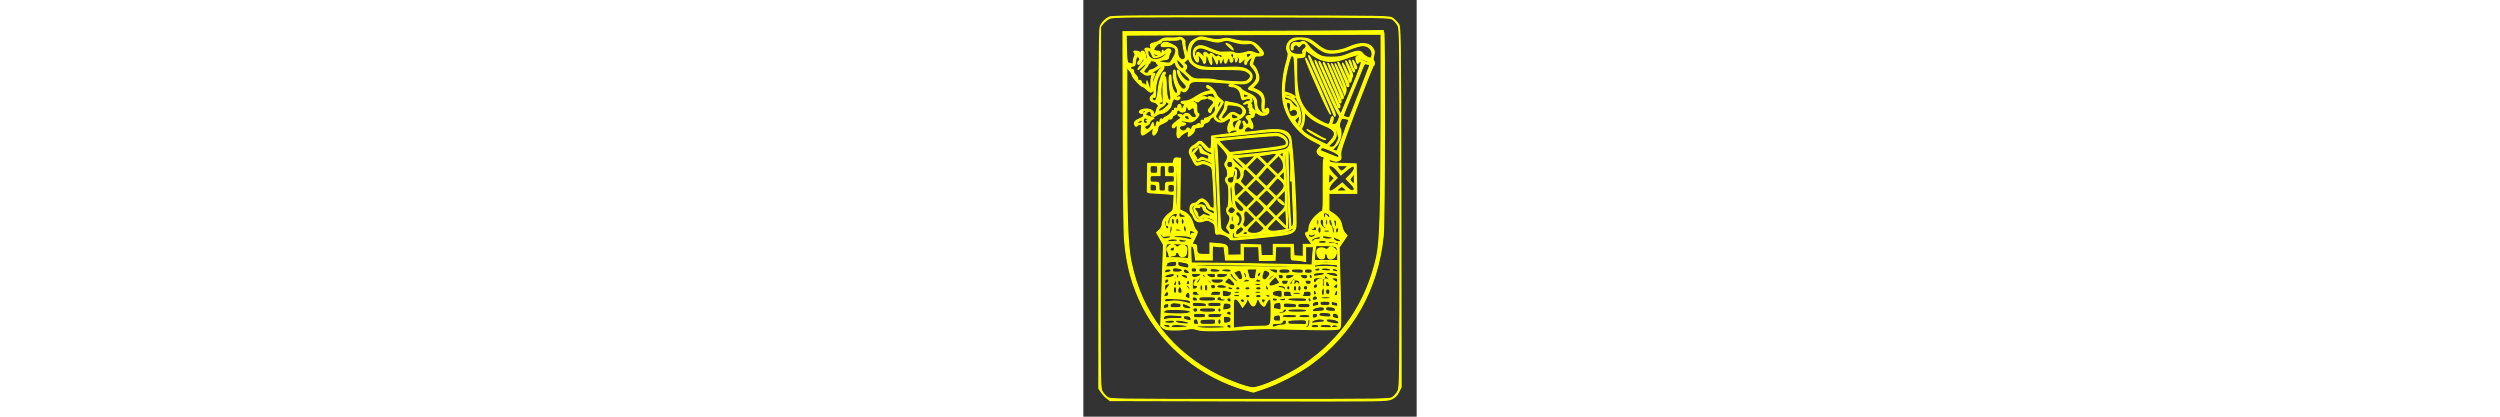<?xml version="1.0" standalone="no"?>
<!DOCTYPE svg PUBLIC "-//W3C//DTD SVG 20010904//EN"
 "http://www.w3.org/TR/2001/REC-SVG-20010904/DTD/svg10.dtd">
<svg version="1.0" xmlns="http://www.w3.org/2000/svg"
 width="300pt" height="50pt" viewBox="0 0 300 375"
 preserveAspectRatio="xMidYMid meet" fill = "red">
<rect x="0" y="0" width="300" height="375" fill="#333333" stroke="none"/>
<g transform="translate(0,375) scale(0.1,-0.1)"
fill="yellow" stroke="yellow" stroke-width="10">
<path d="M235 3596 c-37 -16 -70 -52 -84 -89 -8 -20 -11 -523 -11 -1641 l0
-1613 23 -33 c12 -18 35 -43 50 -54 l28 -21 1246 -3 c1243 -2 1246 -2 1289 18
31 16 48 33 63 64 l21 43 -2 1621 c-3 1619 -3 1621 -24 1648 -11 15 -33 37
-48 48 -27 21 -32 21 -1274 23 -1024 2 -1252 0 -1277 -11z m2552 -22 c15 -11
36 -36 45 -55 17 -32 18 -131 18 -1644 0 -1513 -1 -1612 -18 -1644 -9 -19 -30
-44 -45 -55 -28 -21 -30 -21 -1287 -21 -1257 0 -1259 0 -1287 21 -15 11 -36
36 -46 55 -16 32 -17 127 -15 1656 l3 1622 21 28 c11 15 36 36 55 46 32 16
109 17 1281 15 1243 -3 1247 -3 1275 -24z"/>
<path d="M2565 3473 c-71 -2 -597 -4 -1169 -6 l-1039 -2 2 -880 c1 -484 6
-932 12 -994 19 -231 70 -416 166 -604 181 -354 526 -633 923 -746 l70 -20
101 34 c123 42 304 135 413 214 380 276 606 675 655 1159 13 119 16 1847 4
1847 -5 0 -66 -1 -138 -2z m115 -764 c-1 -851 -10 -1131 -39 -1267 -90 -412
-316 -746 -661 -977 -146 -98 -384 -205 -456 -205 -41 0 -197 56 -304 109
-422 208 -697 564 -790 1021 -32 156 -40 372 -39 1100 l0 655 24 -28 c14 -15
25 -35 25 -43 0 -19 79 -104 96 -104 6 0 22 -11 35 -25 26 -27 45 -32 52 -12
3 8 7 6 12 -6 5 -13 1 -23 -14 -34 -31 -21 -24 -57 12 -61 27 -3 55 -36 38
-46 -4 -3 -11 -19 -14 -36 -7 -30 -27 -42 -27 -15 0 30 -70 46 -111 24 -21
-11 -17 -29 7 -29 8 0 13 4 10 9 -3 5 1 11 9 15 17 6 21 -9 4 -19 -6 -4 -8
-14 -5 -21 4 -10 -8 -21 -39 -34 -32 -14 -45 -25 -45 -39 0 -23 16 -36 25 -21
3 5 15 10 25 10 16 0 18 -5 13 -35 -3 -19 -3 -41 1 -50 5 -14 8 -14 33 1 16
10 39 27 52 38 l24 21 -6 -32 c-4 -18 -2 -35 3 -38 12 -8 40 35 40 63 0 17 10
27 45 42 25 11 45 24 45 30 0 5 3 9 8 9 20 -3 32 2 32 15 0 8 9 18 20 21 11 3
20 15 20 26 0 10 7 19 15 19 8 0 15 -4 15 -10 0 -5 11 -9 25 -8 19 2 25 8 25
25 0 27 15 31 24 6 5 -12 9 -14 18 -5 19 19 38 14 38 -11 0 -13 5 -28 11 -34
6 -6 8 -16 5 -22 -11 -18 -40 -13 -54 9 -15 25 -48 26 -61 3 -6 -10 -11 -12
-11 -5 0 6 -10 12 -22 12 -22 -1 -22 -1 -4 -15 11 -8 18 -16 15 -18 -55 -39
-79 -61 -79 -73 0 -16 16 -19 25 -4 16 26 25 7 19 -39 -7 -51 10 -80 27 -48 8
13 62 47 77 47 2 0 1 -12 -2 -26 -5 -19 -4 -24 6 -18 29 16 48 38 48 56 0 10
8 18 18 19 9 1 22 2 27 4 6 1 16 3 23 3 6 1 12 9 12 17 0 8 11 17 25 21 13 3
27 14 30 24 5 15 35 37 39 28 19 -49 70 -62 113 -28 33 26 53 12 29 -21 -9
-13 -16 -38 -16 -56 0 -32 12 -43 25 -23 3 6 20 10 36 10 52 0 27 -24 -32 -32
-30 -4 -81 -11 -114 -15 l-60 -8 -1 -60 c-2 -70 -11 -73 -60 -19 -36 39 -47
41 -72 16 -10 -10 -26 -21 -35 -25 -10 -4 -22 -18 -28 -31 -10 -21 -7 -33 16
-78 36 -71 39 -73 75 -58 26 11 36 10 70 -5 38 -17 39 -19 44 -79 3 -33 8
-118 11 -188 6 -125 6 -126 -15 -121 -12 3 -24 13 -27 22 -10 27 -46 61 -65
61 -10 0 -26 -9 -35 -20 -10 -11 -25 -20 -33 -20 -9 0 -21 -5 -28 -12 -15 -15
-16 -64 -2 -73 6 -4 17 -21 24 -40 17 -40 44 -50 90 -34 29 11 38 10 67 -7 30
-18 34 -25 37 -68 3 -45 5 -48 28 -42 27 7 104 -27 104 -45 0 -13 57 -9 353
21 189 19 220 29 238 77 16 43 -26 782 -48 825 -29 60 -94 73 -256 53 -171
-21 -168 -21 -154 10 13 27 36 32 55 13 20 -20 25 17 8 51 -20 38 -20 38 5 44
13 3 19 12 17 24 -4 21 21 24 41 5 18 -17 71 -11 84 9 14 22 1 57 -15 41 -21
-21 -25 -13 -20 38 7 71 -12 108 -64 131 l-42 19 29 29 c20 20 29 40 29 61 0
33 -33 106 -50 112 -8 2 -8 15 1 45 12 38 16 41 47 40 50 -1 57 20 19 64 -48
55 -78 70 -139 68 -29 -1 -78 6 -108 15 -45 13 -64 14 -102 5 -39 -9 -61 -8
-121 6 -72 17 -73 17 -114 -4 -49 -25 -61 -43 -70 -107 l-6 -47 -14 53 c-7 30
-11 60 -9 67 9 23 -32 55 -57 46 -12 -4 -47 -7 -78 -5 -42 2 -61 -2 -80 -16
-13 -11 -39 -23 -56 -26 -40 -9 -47 -19 -33 -47 11 -19 10 -20 -10 -9 -27 14
-57 5 -42 -13 14 -18 26 -90 13 -82 -6 3 -11 15 -11 25 0 29 -11 50 -26 50 -8
0 -14 -5 -14 -12 0 -9 -3 -9 -12 0 -7 7 -23 12 -36 12 -20 0 -22 -3 -13 -14 9
-11 9 -20 2 -35 -6 -11 -11 -32 -11 -46 0 -22 -3 -26 -17 -20 -10 4 -23 8 -30
8 -8 0 -13 37 -15 125 -2 68 -2 124 -1 125 1 1 517 4 1147 6 l1146 3 0 -733z
m-1784 651 c1 -19 8 -57 15 -83 11 -41 11 -50 -2 -58 -19 -12 -25 -11 -43 7
-9 8 -16 28 -16 44 0 45 -10 59 -53 80 -47 23 -68 25 -85 8 -22 -22 -13 -30
31 -27 88 7 111 -24 70 -96 -13 -25 -29 -47 -33 -50 -14 -9 -112 7 -103 16 4
4 26 9 48 11 34 3 41 7 43 28 2 14 8 30 14 37 12 14 2 33 -16 33 -8 0 -19 -7
-26 -15 -11 -13 -15 -13 -21 -3 -7 10 -9 9 -9 -4 0 -10 -4 -18 -10 -18 -5 0
-10 5 -10 10 0 6 -11 10 -24 10 -14 0 -28 5 -31 11 -8 12 32 59 51 59 6 0 15
7 18 15 4 13 20 15 76 13 38 -1 73 1 77 5 17 18 38 1 39 -33z m249 23 c54 -14
69 -15 103 -4 35 12 48 11 109 -7 47 -14 83 -19 116 -15 46 5 49 4 87 -38 47
-50 40 -67 -18 -44 -34 14 -47 15 -76 5 -43 -14 -88 -16 -107 -5 -7 5 -31 8
-54 7 -22 -1 -51 -2 -65 -2 -14 -1 -55 13 -92 29 -76 35 -104 38 -136 15 -25
-17 -29 -64 -9 -103 21 -42 39 -39 32 5 l-6 39 25 -28 c14 -15 26 -35 26 -43
0 -8 5 -14 10 -14 9 0 14 23 13 58 -1 27 17 10 28 -28 7 -22 16 -40 21 -40 6
0 7 17 3 40 -9 53 8 52 31 -2 17 -41 18 -42 22 -15 4 33 19 36 25 5 3 -20 4
-21 10 -5 21 52 21 52 25 20 4 -39 17 -43 26 -8 8 30 26 33 26 5 0 -23 18 -27
26 -5 3 8 -2 22 -11 31 -10 11 -13 20 -7 26 14 14 32 1 25 -17 -3 -8 0 -15 6
-15 6 0 11 -10 11 -22 1 -21 2 -21 11 -5 8 13 7 22 -1 33 -16 19 -3 18 17 -1
8 -9 13 -22 10 -29 -10 -26 5 -25 30 2 l24 27 -6 -32 c-4 -21 -3 -33 4 -33 6
0 11 6 11 13 0 8 11 24 25 37 27 25 32 16 13 -25 -10 -21 -8 -29 9 -48 58 -63
58 -112 2 -161 -37 -31 -40 -36 -23 -42 55 -17 74 -28 94 -49 19 -21 22 -32
18 -80 -5 -56 8 -85 32 -70 5 3 10 1 10 -4 0 -6 -11 -11 -24 -11 -34 0 -66 44
-66 91 0 46 -17 64 -87 95 -29 13 -53 29 -53 34 0 13 -61 40 -90 40 -11 0 -20
-4 -20 -10 0 -5 14 -10 30 -10 35 0 67 -28 76 -67 11 -52 13 -55 32 -48 28 12
55 11 59 -2 3 -8 -3 -13 -14 -13 -11 0 -28 -7 -39 -15 -18 -14 -17 -15 10 -9
25 6 28 5 21 -15 -4 -12 -2 -21 4 -21 6 0 8 -7 5 -15 -4 -10 0 -15 12 -16 18
-1 18 -2 1 -6 -18 -5 -18 -5 0 -19 17 -12 16 -13 -9 -14 -33 0 -43 -13 -23
-30 8 -7 15 -21 15 -31 0 -23 -25 -25 -34 -4 -3 8 -10 15 -15 15 -7 0 -7 -9 1
-25 12 -27 -2 -55 -28 -55 -22 0 -26 18 -9 49 8 17 11 32 6 36 -12 7 -41 -34
-41 -58 0 -16 -3 -17 -15 -7 -8 7 -15 23 -15 36 0 19 8 25 39 34 39 10 81 50
81 76 0 31 -46 66 -98 75 -29 4 -61 10 -70 14 -15 4 -18 -1 -18 -29 0 -21 -11
-50 -29 -75 -27 -40 -28 -42 -9 -56 17 -13 17 -14 2 -15 -19 0 -48 26 -48 44
0 6 16 36 35 66 19 30 35 58 35 61 0 4 -13 17 -30 29 -16 12 -33 32 -36 46 -6
24 -57 74 -75 74 -18 0 -9 -22 11 -27 32 -8 23 -20 -19 -27 -21 -3 -65 -24
-98 -46 -43 -28 -71 -40 -97 -40 -20 0 -36 -4 -36 -10 0 -5 7 -10 15 -10 19 0
19 -19 0 -44 -14 -19 -15 -19 -15 7 0 17 -5 27 -15 27 -8 0 -15 -9 -15 -20 0
-13 -5 -18 -15 -14 -10 4 -15 0 -15 -11 0 -9 -4 -13 -10 -10 -5 3 -10 1 -10
-5 0 -13 -49 -55 -64 -55 -5 0 -12 -9 -17 -20 -4 -11 -8 -14 -8 -7 -2 21 -21
13 -21 -9 0 -17 -3 -19 -14 -10 -12 10 -15 7 -18 -16 -4 -35 -22 -37 -27 -3
-3 24 -4 24 -20 -10 -10 -23 -23 -35 -36 -35 -27 0 -31 31 -5 38 12 3 24 14
27 25 2 11 14 24 26 30 20 9 18 10 -20 21 -45 12 -51 19 -31 39 18 18 38 14
38 -8 0 -28 27 -36 49 -16 10 9 30 16 45 16 30 0 86 48 86 73 0 8 6 26 13 40
10 19 17 23 25 15 13 -13 42 -4 42 13 0 6 -7 9 -15 6 -8 -4 -17 -2 -20 2 -2 5
4 11 15 14 12 3 20 14 20 26 0 19 3 20 22 10 18 -10 24 -8 40 11 10 12 18 30
18 39 0 10 10 23 23 30 24 13 76 12 347 -8 120 -8 138 -8 165 8 40 22 46 68
13 97 -42 38 -81 44 -237 37 -160 -7 -240 7 -276 47 -28 31 -31 117 -5 158 33
54 67 61 165 35z m2 -93 c36 -16 74 -30 84 -30 11 0 19 -7 19 -15 0 -17 -16
-20 -25 -5 -5 8 -11 8 -19 1 -9 -7 -17 -5 -29 9 -19 22 -37 26 -37 8 0 -6 -7
-4 -18 5 -29 26 -43 21 -36 -10 l7 -28 -26 28 c-31 32 -47 35 -47 6 0 -11 -4
-17 -10 -14 -15 9 -12 42 6 59 23 23 56 20 131 -14z m-532 -26 c14 -34 17 -36
48 -30 17 3 44 15 59 26 36 26 46 25 22 -1 -61 -69 -164 -56 -164 20 0 33 18
25 35 -15z m58 -5 c22 0 22 0 -1 -11 -19 -9 -26 -8 -40 7 -16 17 -16 17 1 11
10 -3 28 -6 40 -7z m837 2 c0 -5 -7 -14 -16 -22 -13 -10 -17 -10 -24 1 -5 8
-6 18 -4 22 7 11 44 10 44 -1z m-1003 -38 c4 -9 1 -19 -5 -21 -14 -4 -17 -32
-4 -32 5 0 15 11 22 25 7 14 17 25 22 25 14 0 9 -11 -22 -50 -40 -51 -38 -62
5 -20 43 41 60 32 19 -11 l-29 -31 24 -19 c18 -14 32 -18 54 -13 27 6 28 4 21
-17 -5 -13 -7 -46 -6 -74 3 -54 -7 -53 -24 3 l-12 37 -1 -30 c-1 -26 -3 -27
-12 -12 -6 9 -15 15 -20 11 -6 -3 -13 4 -16 16 -3 13 -11 19 -19 16 -9 -3 -14
2 -14 13 0 10 -9 26 -20 36 -11 10 -19 25 -18 34 2 9 -4 16 -12 16 -8 0 -15 7
-15 15 0 8 9 15 20 15 15 0 21 8 23 30 4 41 10 55 22 55 6 0 14 -8 17 -17z
m504 -73 c43 -24 50 -25 234 -25 160 0 195 -3 221 -17 45 -25 51 -48 19 -76
-26 -22 -32 -22 -148 -16 -67 3 -136 10 -154 16 -18 5 -68 8 -111 7 -81 -2
-87 0 -145 55 -14 13 -16 21 -8 29 16 16 13 44 -5 51 -15 6 -14 9 7 29 l24 22
11 -25 c6 -14 31 -36 55 -50z m-110 -12 c-10 -11 -17 -8 -37 15 -13 15 -24 38
-24 50 0 19 4 18 37 -15 30 -31 35 -40 24 -50z m-241 46 c0 -8 8 -14 17 -14
11 0 6 -8 -17 -25 -19 -14 -42 -25 -52 -25 -10 0 -18 -7 -18 -15 0 -17 -35
-20 -46 -4 -3 6 6 23 20 38 18 19 25 34 20 47 -5 16 -4 16 5 4 9 -13 11 -13
11 1 0 12 8 14 30 11 17 -2 30 -10 30 -18z m174 -18 c3 -13 16 -30 28 -39 13
-8 42 -33 65 -55 34 -32 39 -42 29 -51 -18 -15 -68 26 -86 69 -18 42 -30 37
-17 -7 6 -20 26 -52 44 -71 37 -39 38 -43 21 -60 -29 -29 -87 56 -88 131 0 20
-4 37 -10 37 -17 0 -10 -93 10 -139 24 -51 25 -71 6 -71 -22 0 -46 63 -46 121
0 39 -3 50 -11 42 -11 -11 -9 -74 7 -179 4 -26 2 -44 -5 -48 -18 -12 -33 44
-35 131 0 46 -4 83 -8 83 -16 0 -25 -73 -20 -159 5 -89 4 -91 -17 -91 -14 0
-21 5 -18 13 2 6 10 11 17 9 8 -2 10 7 4 30 -13 57 -6 135 15 184 24 54 24 54
10 54 -19 0 -48 -84 -55 -162 -7 -75 -21 -107 -44 -93 -16 10 -12 35 5 29 12
-5 15 5 15 57 1 74 17 125 55 175 30 40 27 58 -6 28 -25 -22 -48 -64 -65 -119
-12 -38 -13 -38 -13 -10 -1 17 6 42 13 58 14 26 14 27 -12 28 l-27 0 25 10
c13 6 39 21 57 34 21 17 45 25 71 25 23 0 45 6 52 15 18 21 27 19 34 -9z m356
-299 c0 -4 -9 -3 -19 3 -25 13 -51 13 -51 0 0 -5 6 -10 14 -10 8 0 22 -7 31
-16 14 -15 13 -19 -15 -51 -25 -28 -29 -37 -19 -50 11 -12 14 -9 23 18 15 43
36 50 36 11 0 -23 -9 -37 -37 -60 -21 -16 -44 -27 -50 -25 -7 3 -13 -2 -13
-11 0 -10 -6 -13 -16 -9 -11 4 -15 0 -14 -13 4 -32 0 -40 -10 -24 -7 12 -12
12 -22 2 -6 -6 -20 -12 -29 -12 -9 0 -19 -10 -22 -22 -5 -18 -8 -20 -22 -8
-15 12 -18 12 -26 -3 -12 -21 -42 -22 -59 -2 -15 19 -5 32 28 37 28 4 30 22 2
23 -11 0 -20 5 -19 10 0 10 11 10 65 -1 24 -4 37 0 62 21 31 26 42 55 22 55
-5 0 -10 21 -10 46 0 37 -4 47 -20 51 -11 3 -17 9 -14 14 3 5 15 4 26 -2 17
-9 24 -8 33 5 7 9 24 16 39 16 14 0 26 5 26 10 0 14 -53 13 -68 -2 -6 -6 -14
-9 -18 -6 -9 10 35 30 91 43 47 11 51 11 62 -9 7 -12 12 -25 13 -29z m308 18
c-2 -1 -15 -5 -30 -9 -23 -5 -28 -3 -28 13 0 18 3 19 31 9 16 -6 29 -11 27
-13z m46 -71 c2 -21 7 -48 11 -59 7 -18 5 -17 -18 4 -15 13 -24 28 -21 33 3 5
0 15 -6 23 -10 12 -10 15 0 15 8 0 10 9 5 28 -6 25 -5 26 10 11 9 -9 18 -34
19 -55z m-800 -31 c-19 -18 -44 -33 -54 -33 -27 0 -16 21 20 42 17 9 30 24 30
33 0 13 3 13 20 3 19 -12 19 -14 -16 -45z m496 46 c0 -16 -20 -49 -30 -49 -5
0 -4 13 1 30 11 29 29 41 29 19z m172 -40 c25 -13 33 -48 15 -67 -14 -14 -18
-13 -41 1 -37 24 -59 21 -89 -13 -15 -16 -31 -30 -36 -30 -22 0 -21 23 3 51
14 17 26 38 26 48 0 10 3 21 7 25 8 8 91 -3 115 -15z m-23 -100 c-33 -20 -67
-4 -55 27 5 13 10 13 37 -2 25 -12 29 -18 18 -25z m-439 7 c0 -8 6 -17 13 -20
6 -3 -1 -4 -18 -3 -35 2 -50 37 -16 37 12 0 21 -6 21 -14z m-370 -16 c12 -8
12 -10 -5 -11 -11 0 -14 -3 -7 -6 19 -8 14 -23 -8 -23 -13 0 -20 7 -20 18 0
31 14 39 40 22z m-50 -25 c0 -10 -10 -15 -27 -15 -27 1 -27 1 -9 15 25 19 36
19 36 0z m1264 -99 c62 -26 85 -91 49 -135 -15 -18 -38 -24 -133 -36 -216 -28
-375 -42 -384 -34 -11 10 16 14 264 40 229 24 253 32 248 82 -4 40 -55 77
-107 77 -20 0 -142 -11 -271 -25 -265 -28 -280 -29 -280 -15 0 6 19 10 43 11
23 0 134 11 247 23 251 29 282 30 324 12z m4 -47 c28 -18 38 -48 21 -65 -9 -8
-100 -22 -257 -40 l-244 -27 -51 51 c-28 28 -49 53 -47 55 12 9 508 52 531 46
14 -3 35 -13 47 -20z m-593 -457 c15 -344 15 -425 1 -381 -2 8 -9 136 -15 284
-20 471 -21 542 -11 510 5 -16 16 -203 25 -413z m95 290 c0 -12 -7 -34 -16
-47 -15 -23 -15 -27 0 -50 18 -27 21 -80 6 -90 -15 -9 -12 -41 5 -55 11 -10
15 -36 15 -111 0 -54 -4 -101 -10 -104 -15 -9 -12 -51 5 -65 20 -16 19 -51 -2
-88 -17 -29 -17 -31 0 -50 9 -10 17 -26 17 -34 0 -14 -6 -13 -40 5 -30 17 -41
29 -44 52 -3 17 -10 172 -16 345 -6 173 -13 340 -17 370 l-5 55 50 -55 c30
-32 51 -65 52 -78z m-216 84 c14 -19 36 -36 48 -38 13 -2 24 -11 26 -20 3 -16
0 -16 -39 1 -24 11 -46 28 -50 39 -9 25 -26 36 -34 22 -3 -5 -1 -10 4 -10 6 0
11 -11 11 -24 0 -20 6 -25 40 -31 29 -5 40 -12 40 -24 0 -27 -9 -30 -38 -15
-22 11 -29 11 -42 -1 -20 -18 -30 -19 -30 -3 0 6 -7 19 -16 29 -14 16 -14 19
6 39 12 12 20 23 18 25 -5 6 -34 -19 -46 -40 -9 -16 -11 -17 -12 -3 0 28 11
48 29 48 9 0 22 9 29 20 17 28 26 25 56 -14z m782 -236 c-2 -56 -1 -83 4 -65
6 24 8 16 11 -40 1 -38 3 -81 2 -95 0 -14 3 -77 7 -140 8 -108 3 -140 -20
-140 -10 0 -34 665 -25 687 13 29 27 -100 21 -207z m-27 -140 c7 -179 15 -333
17 -342 3 -10 2 -19 -3 -19 -4 -1 -17 -3 -28 -5 -99 -19 -141 -21 -158 -6 -17
15 -15 18 25 59 l42 43 48 -47 c26 -26 51 -44 54 -40 7 7 -9 440 -23 622 -4
53 -2 77 4 70 6 -6 16 -151 22 -335z m-39 303 c0 -21 -3 -24 -12 -15 -22 22
-32 12 -11 -10 11 -13 23 -40 25 -61 3 -30 -1 -42 -24 -64 l-27 -26 -43 41
-43 42 60 60 c33 33 63 60 67 60 4 0 8 -12 8 -27z m-60 9 c0 -4 -19 -27 -42
-49 l-43 -42 -38 39 -39 38 49 7 c26 4 53 8 58 10 20 7 55 5 55 -3z m-689 -54
c17 11 28 10 65 -4 24 -9 44 -21 44 -25 0 -12 -1 -12 -45 7 -30 12 -44 13 -62
5 -30 -14 -37 -9 -57 32 l-16 32 25 -30 c22 -27 27 -29 46 -17z m457 -4 l-46
-47 -40 34 c-22 19 -39 36 -36 38 3 4 53 10 154 20 8 0 -6 -20 -32 -45z m91
-92 l-44 -50 -43 41 -42 41 47 48 47 48 40 -39 39 -39 -44 -50z m-195 74 c25
-25 42 -47 37 -51 -10 -6 -27 6 -76 54 -25 24 -32 41 -17 41 5 0 30 -20 56
-44z m-59 -16 c0 -18 -6 -26 -23 -28 -24 -4 -38 18 -28 44 3 9 15 14 28 12 17
-2 23 -10 23 -28z m59 -42 c28 -40 15 -98 -21 -98 -9 0 -11 12 -6 45 4 36 2
46 -11 51 -9 3 -13 10 -10 15 9 16 32 10 48 -13z m294 -107 c-24 -25 -44 -48
-46 -50 -1 -3 -21 13 -44 36 l-41 41 44 51 44 51 42 -42 43 -42 -42 -45z
m-193 69 l39 -40 -42 -42 -42 -43 -26 26 c-25 26 -25 27 -9 52 9 14 15 34 13
44 -3 19 8 43 21 43 4 0 25 -18 46 -40z m-135 1 c0 -10 -3 -21 -7 -25 -5 -4
-8 -20 -8 -34 0 -32 -34 -42 -55 -17 -16 19 2 45 31 45 15 0 19 7 19 31 0 17
4 28 10 24 6 -3 10 -14 10 -24z m440 -28 l0 -46 -25 23 -25 24 22 23 c12 13
23 23 25 23 2 0 3 -21 3 -47z m-28 -40 c37 -36 35 -60 -9 -105 l-37 -38 -37
36 -38 37 41 48 c23 27 44 49 47 49 2 0 18 -12 33 -27z m-179 -105 c-20 -21
-40 -38 -43 -38 -4 0 -26 17 -48 37 l-42 37 42 43 42 43 43 -42 43 -42 -37
-38z m-180 64 l27 -28 -40 -39 c-22 -21 -41 -37 -43 -34 -2 2 -7 27 -10 55 -9
77 18 96 66 46z m-82 -64 c0 -35 3 -75 5 -90 3 -16 1 -28 -4 -28 -10 0 -22 79
-22 143 0 20 5 37 10 37 6 0 10 -28 11 -62z m164 -18 l39 -40 -39 -40 -39 -40
-43 42 -43 42 37 38 c20 21 40 38 43 38 3 0 24 -18 45 -40z m185 5 l34 -35
-35 -37 c-18 -21 -35 -40 -37 -42 -1 -3 -20 13 -42 34 l-40 39 37 38 c20 21
40 38 43 38 3 0 21 -16 40 -35z m129 -44 c-2 -79 -2 -80 -43 -120 l-42 -41
-37 38 -36 37 75 83 c42 45 78 82 81 82 2 0 3 -36 2 -79z m-404 -51 c32 -33
36 -42 26 -54 -25 -29 -72 11 -79 67 -4 37 7 34 53 -13z m181 8 c19 -18 34
-37 34 -43 0 -6 -17 -28 -38 -48 l-38 -37 -39 40 -39 40 39 40 c21 22 41 40
43 40 2 0 19 -14 38 -32z m-486 -16 c10 -23 23 -35 42 -39 19 -4 28 -12 28
-24 0 -19 -1 -19 -40 1 -22 11 -40 27 -40 34 0 25 -27 38 -65 30 -47 -9 -52
-23 -25 -79 22 -45 44 -57 68 -33 14 14 85 -6 105 -30 6 -9 8 -13 2 -11 -77
36 -88 40 -98 30 -6 -6 -23 -11 -38 -11 -21 0 -31 9 -52 50 -29 56 -27 77 9
86 13 3 29 12 35 20 20 24 53 12 69 -24z m-32 -30 c2 -15 16 -28 39 -37 25
-11 33 -19 26 -26 -7 -7 -18 -6 -36 2 -21 10 -29 9 -42 -5 -19 -18 -35 -13
-35 11 0 9 -7 24 -16 34 -20 22 -11 39 16 32 12 -3 20 0 20 7 0 20 25 4 28
-18z m280 6 c16 -16 15 -23 -4 -42 -12 -12 -20 -13 -35 -6 -10 6 -19 16 -19
23 0 16 20 37 35 37 6 0 16 -5 23 -12z m144 -140 c-38 -39 -43 -41 -58 -26
-13 13 -14 20 -4 37 6 13 8 35 5 52 -4 18 -2 36 6 45 11 13 18 10 53 -25 l41
-41 -43 -42z m188 87 l34 -35 -42 -43 -42 -42 -37 38 -37 37 39 40 c21 22 42
40 45 40 3 0 21 -16 40 -35z m138 -43 l3 -77 -43 42 -42 43 34 35 c19 19 36
35 39 35 4 0 7 -35 9 -78z m-408 37 c15 -26 12 -62 -6 -88 -12 -16 -19 -20
-27 -12 -8 8 -8 14 1 23 17 17 15 55 -5 66 -21 12 -10 44 12 36 9 -4 20 -15
25 -25z m-70 -39 c0 -16 -4 -30 -10 -30 -5 0 -10 14 -10 30 0 17 5 30 10 30 6
0 10 -13 10 -30z m258 -107 c-26 -28 -107 -33 -128 -8 -11 14 -7 23 30 60 l44
45 38 -37 38 -37 -22 -23z m-243 37 c0 -18 -6 -26 -23 -28 -24 -4 -38 18 -28
44 3 9 15 14 28 12 17 -2 23 -10 23 -28z m74 -14 c9 -11 5 -19 -20 -40 -17
-14 -35 -24 -40 -20 -17 10 -9 43 13 58 27 20 32 20 47 2z m451 -6 c0 -25 -67
-39 -275 -59 -121 -12 -232 -23 -247 -24 -25 -3 -28 0 -28 25 0 15 5 28 10 28
6 0 10 -9 10 -20 0 -24 -23 -24 244 1 169 16 228 25 251 39 37 23 35 22 35 10z
m-412 -38 c2 -7 -7 -12 -23 -12 -24 0 -26 2 -15 15 14 17 31 16 38 -3z"/>
<path d="M1890 3403 c-51 -19 -75 -77 -50 -123 8 -14 3 -42 -16 -107 -30 -104
-41 -251 -25 -338 27 -146 137 -288 274 -355 37 -18 67 -35 67 -38 0 -3 -9
-16 -21 -28 -17 -18 -19 -26 -10 -43 7 -11 23 -24 36 -27 25 -6 31 -15 18 -27
-3 -4 -5 -111 -4 -237 2 -159 -1 -230 -8 -230 -6 0 -30 -17 -52 -37 -44 -40
-69 -86 -69 -128 0 -16 -6 -25 -15 -25 -23 0 -18 -23 15 -68 l30 -42 -40 0
-40 0 0 -54 0 -54 -42 3 -43 3 -3 51 -3 51 -90 0 -89 0 0 -50 0 -50 -54 0 -55
0 -3 48 -3 47 -87 3 -88 3 0 -48 0 -48 -60 -1 -60 -1 0 36 c0 54 -10 61 -88
68 l-72 6 0 -52 0 -51 -54 0 c-58 0 -66 7 -66 61 0 22 -5 29 -20 29 -25 0 -25
0 6 62 23 45 24 53 11 63 -8 6 -20 29 -26 50 -16 60 -45 100 -86 119 l-37 18
3 231 3 232 -27 3 c-21 3 -28 -2 -33 -22 l-6 -26 -114 0 -114 0 -2 -112 c0
-62 -1 -122 -2 -133 -1 -18 6 -20 59 -22 33 -2 87 -5 121 -8 l61 -6 -3 -72
c-3 -68 -5 -73 -35 -94 -40 -28 -69 -71 -69 -104 0 -14 -11 -36 -25 -49 l-25
-23 31 -55 31 -54 -13 -366 -12 -366 23 -18 c17 -14 39 -18 104 -18 44 0 98 5
120 9 27 7 50 5 80 -5 43 -16 214 -14 481 4 66 4 156 6 200 4 44 -2 193 -5
330 -8 193 -3 254 -2 268 8 16 12 16 38 8 373 l-9 360 36 53 35 52 -20 23
c-11 12 -23 40 -26 62 -8 48 -32 82 -80 114 l-37 24 0 79 0 78 125 0 126 0 -3
133 -3 132 -115 3 c-76 2 -117 7 -122 15 -15 23 -8 27 25 14 23 -9 38 -10 55
-2 21 9 23 15 19 50 -5 33 16 96 139 420 80 209 149 382 154 383 12 5 13 39 1
46 -4 3 -4 23 2 45 9 32 8 44 -7 65 -35 55 -115 58 -220 10 -35 -16 -83 -28
-120 -31 -70 -6 -101 6 -171 63 -22 18 -53 38 -68 43 -29 11 -111 14 -137 4z
m111 -13 c19 -5 58 -30 87 -54 28 -24 68 -50 88 -56 53 -18 137 -7 227 29 43
17 93 31 111 31 61 0 100 -51 80 -103 -5 -13 -10 -13 -35 -3 -16 7 -37 22 -45
34 -20 29 -50 28 -131 -5 -55 -23 -84 -28 -149 -28 -72 0 -86 3 -130 30 -27
17 -59 46 -72 65 -30 44 -50 56 -72 42 -10 -6 -27 -8 -39 -5 -12 3 -28 0 -36
-7 -17 -14 -20 -60 -5 -60 6 0 10 7 8 16 -4 24 30 43 42 24 9 -13 12 -13 24 3
17 22 42 22 50 0 5 -11 0 -23 -14 -33 -14 -10 -19 -22 -14 -33 5 -14 0 -17
-38 -17 -58 0 -88 22 -88 64 0 37 14 53 57 66 38 11 52 11 94 0z m114 -166
c73 -37 156 -35 263 6 45 17 90 29 100 27 14 -4 13 -6 -6 -12 -19 -6 -22 -12
-17 -34 9 -34 14 -39 25 -21 7 11 12 12 20 4 8 -8 -17 -77 -86 -242 l-97 -232
-21 37 c-19 34 -131 280 -186 407 -11 27 -23 46 -26 43 -7 -7 183 -443 208
-477 17 -24 18 -28 3 -63 -12 -29 -21 -37 -40 -37 -22 0 -24 3 -15 19 12 24
13 51 1 51 -5 0 -12 -16 -15 -35 -4 -19 -13 -35 -20 -35 -28 0 -137 63 -176
102 -82 82 -110 176 -110 370 l0 127 38 3 c32 3 37 7 38 28 1 14 2 29 3 34 0
5 16 -3 34 -18 17 -14 55 -38 82 -52z m-210 -139 c6 -203 7 -215 34 -258 33
-54 46 -133 30 -181 -8 -22 -20 -41 -27 -44 -10 -3 -9 4 3 29 29 54 7 165 -43
222 -11 12 -12 17 -2 17 25 0 -12 30 -53 42 l-40 12 6 75 c5 63 30 175 52 239
3 8 12 12 20 10 13 -2 16 -31 20 -163z m643 119 c28 -10 52 -22 52 -26 0 -9
-111 30 -125 45 -7 7 -5 8 5 5 8 -3 39 -14 68 -24z m24 -34 c6 0 7 -7 3 -17
-4 -10 -45 -117 -91 -237 -46 -120 -86 -221 -88 -224 -8 -8 -56 8 -56 18 0 6
38 101 84 212 47 112 89 216 95 232 8 19 16 26 27 22 9 -3 20 -6 26 -6z m-688
-291 c8 -9 6 -10 -7 -5 -11 3 -30 9 -43 12 -13 3 -24 10 -24 14 0 11 61 -6 74
-21z m-30 -13 c28 -12 76 -62 76 -79 0 -16 -38 9 -52 34 -12 20 -25 29 -43 29
-16 0 -25 6 -25 15 0 18 2 18 44 1z m10 -52 c3 -8 3 -27 0 -41 -6 -23 -5 -24
14 -12 17 10 23 10 37 -1 26 -22 15 -55 -21 -58 -29 -3 -32 0 -51 50 -11 29
-18 59 -16 66 7 17 30 15 37 -4z m215 -148 c22 -15 65 -36 94 -47 97 -38 111
-74 53 -136 l-34 -37 -93 46 c-52 25 -104 57 -117 71 -21 22 -22 26 -7 53 8
16 15 51 15 78 l0 49 24 -26 c13 -13 42 -37 65 -51z m-137 -2 c-7 -34 -20 -49
-23 -26 0 4 -5 13 -11 19 -8 9 -4 18 13 32 13 11 25 18 27 17 1 -2 -1 -21 -6
-42z m446 10 c3 -2 -97 -274 -104 -282 -1 -2 -12 -1 -24 3 -21 7 -21 7 5 31
48 44 69 129 44 175 -7 14 -7 29 2 54 11 31 15 33 43 28 17 -3 33 -7 34 -9z
m-78 -123 c0 -31 -31 -101 -51 -118 -8 -7 -25 -10 -37 -7 -20 6 -20 8 13 38
43 41 52 74 30 117 -16 32 -16 33 0 18 9 -9 21 -32 25 -50 l8 -34 1 30 c1 17
-6 42 -15 55 l-16 25 21 -24 c12 -13 21 -35 21 -50z m-10 -203 c0 -10 -1 -18
-3 -18 -6 0 -162 62 -166 65 -2 3 1 11 8 19 10 12 23 9 86 -18 52 -22 75 -36
75 -48z m-87 -4 c38 -16 64 -30 59 -32 -6 -2 -43 13 -84 33 -83 40 -74 40 25
-1z m-1543 -119 c0 -33 -2 -35 -35 -35 -33 0 -35 2 -35 35 0 33 2 35 35 35 33
0 35 -2 35 -35z m70 -10 l0 -45 40 0 c38 0 40 -2 40 -30 0 -28 -2 -30 -40 -30
-40 0 -40 0 -40 -40 0 -38 -2 -40 -30 -40 -28 0 -30 2 -30 40 0 40 0 40 -40
40 -38 0 -40 2 -40 30 0 29 2 30 45 30 l45 0 0 45 c0 41 2 45 25 45 23 0 25
-4 25 -45z m80 10 c0 -32 -2 -35 -30 -35 -28 0 -30 3 -30 35 0 32 2 35 30 35
28 0 30 -3 30 -35z m30 -165 c0 -119 -4 -200 -9 -200 -6 0 -9 80 -8 200 1 110
5 200 10 200 4 0 7 -90 7 -200z m1337 -102 c-1 -57 -3 -11 -3 102 0 113 2 159
3 103 2 -57 2 -149 0 -205z m96 260 l35 -42 51 43 c28 23 55 40 61 36 19 -12
10 -39 -27 -77 l-37 -38 37 -38 c40 -41 46 -59 21 -69 -10 -4 -29 8 -54 32
l-39 38 -45 -36 c-24 -21 -51 -37 -60 -37 -28 0 -17 43 21 82 l37 38 -37 38
c-20 21 -37 46 -37 55 0 31 37 18 73 -25z m77 17 c-13 -14 -29 -25 -36 -25 -6
0 -19 11 -28 25 l-16 25 52 0 51 0 -23 -25z m-122 -112 c-12 -13 -24 -23 -27
-23 -4 0 -5 21 -3 46 l4 45 24 -22 24 -23 -22 -23z m202 10 c0 -45 0 -46 -20
-28 -11 10 -20 23 -20 28 0 10 29 47 37 47 1 0 3 -21 3 -47z m-1780 -74 c0
-26 -4 -29 -30 -29 -27 0 -30 3 -30 33 0 32 2 33 30 29 25 -4 30 -9 30 -33z
m160 -4 c0 -32 -2 -35 -30 -35 -28 0 -30 3 -30 35 0 32 2 35 30 35 28 0 30 -3
30 -35z m1535 -5 c18 -20 17 -20 -30 -20 -47 0 -48 0 -30 20 10 11 23 20 30
20 7 0 20 -9 30 -20z m-1511 -243 c-7 -18 -24 -23 -24 -7 0 6 -8 5 -20 -2 -12
-8 -20 -24 -20 -40 0 -16 -4 -28 -10 -28 -15 0 -12 42 5 64 31 41 84 51 69 13z
m36 24 c0 -5 9 -11 20 -14 30 -8 24 -24 -10 -24 -25 0 -30 4 -30 24 0 13 5 23
10 23 6 0 10 -4 10 -9z m1337 -18 c9 -23 -8 -29 -23 -9 -12 17 -14 18 -14 3 0
-9 -4 -17 -10 -17 -11 0 -14 33 -4 42 9 10 45 -4 51 -19z m-1397 -59 c0 -26
-17 -33 -26 -9 -8 20 3 48 16 40 5 -3 10 -17 10 -31z m40 0 c0 -26 -17 -33
-26 -9 -8 20 3 48 16 40 5 -3 10 -17 10 -31z m46 -10 c-3 -8 -10 -14 -16 -14
-11 0 -14 43 -3 54 10 10 26 -23 19 -40z m1214 6 c0 -16 -4 -30 -10 -30 -5 0
-10 14 -10 30 0 17 5 30 10 30 6 0 10 -13 10 -30z m43 -8 c-1 -24 2 -32 15
-32 12 0 13 -3 5 -11 -8 -8 -17 -5 -32 10 -21 21 -27 51 -14 65 14 14 28 -2
26 -32z m37 8 c0 -16 -4 -30 -10 -30 -5 0 -10 14 -10 30 0 17 5 30 10 30 6 0
10 -13 10 -30z m38 -6 c2 -16 8 -33 13 -38 12 -13 12 -56 -1 -56 -5 0 -10 13
-10 29 0 16 -7 34 -15 41 -18 15 -20 63 -2 58 6 -3 13 -18 15 -34z m-1490 1
c-4 -17 -1 -25 8 -25 8 0 14 -7 14 -15 0 -8 -6 -15 -14 -15 -16 0 -31 53 -21
70 11 18 17 11 13 -15z m1532 -5 c0 -16 -4 -30 -10 -30 -5 0 -10 6 -10 14 0 8
-3 21 -6 30 -4 11 -1 16 10 16 11 0 16 -9 16 -30z m-1480 -49 c0 -16 -8 -35
-17 -42 -15 -12 -16 -12 -10 4 4 10 7 30 7 43 0 13 5 24 10 24 6 0 10 -13 10
-29z m125 9 c3 -11 3 -24 0 -30 -3 -5 -1 -10 6 -10 7 0 9 -3 6 -6 -11 -12 -37
18 -37 42 0 29 16 32 25 4z m1145 -2 c0 6 7 12 15 12 8 0 15 -9 15 -19 0 -14
-7 -19 -25 -17 -18 1 -25 7 -25 21 0 17 2 17 10 5 6 -10 10 -11 10 -2z m70
-18 c0 -20 -5 -30 -15 -30 -15 0 -21 40 -8 53 14 15 23 6 23 -23z m158 -2 c-5
-32 -28 -35 -28 -4 0 17 5 26 16 26 10 0 14 -7 12 -22z m-1418 2 c11 -7 5 -10
-23 -10 -23 0 -36 4 -32 10 8 13 35 13 55 0z m126 -21 c3 -5 -4 -9 -15 -9 -12
0 -21 -4 -21 -10 0 -5 -4 -10 -10 -10 -7 0 -8 31 -1 47 3 4 42 -11 47 -18z
m1214 11 c0 -5 -13 -10 -30 -10 -16 0 -30 5 -30 10 0 6 14 10 30 10 17 0 30
-4 30 -10z m-132 -32 c4 -20 -48 -35 -59 -17 -4 7 -5 18 -2 23 4 6 8 6 10 -1
2 -6 13 -8 24 -6 16 5 18 8 7 15 -10 8 -10 9 2 5 8 -2 16 -11 18 -19z m-1373
-8 c-4 -7 8 -8 34 -4 44 7 58 -9 19 -20 -38 -10 -53 -7 -66 14 -10 17 -10 20
4 20 8 0 12 -5 9 -10z m251 -14 c28 -21 12 -29 -33 -17 -21 6 -57 11 -80 11
-24 0 -43 5 -43 10 0 16 133 12 156 -4z m1273 -1 c12 -11 -14 -20 -48 -17 -28
3 -41 9 -41 19 0 12 8 13 43 8 23 -4 44 -9 46 -10z m-102 -7 c-2 -7 -16 -13
-30 -13 -15 1 -27 -3 -27 -7 0 -4 -7 -8 -15 -8 -41 0 9 36 53 39 15 1 22 -4
19 -11z m158 -8 c19 -7 25 -14 18 -21 -14 -14 -63 6 -63 26 0 9 4 14 9 11 4
-3 21 -10 36 -16z m-1445 -10 c0 -5 -8 -11 -17 -12 -77 -6 -103 -6 -103 4 0 5
7 8 15 5 8 -4 17 -2 20 3 8 13 85 13 85 0z m68 0 c6 0 12 -4 12 -10 0 -5 -16
-10 -35 -10 -26 0 -35 4 -35 16 0 12 6 15 23 10 12 -3 28 -6 35 -6z m1270 -17
c2 -9 -9 -13 -37 -13 -41 0 -56 14 -23 23 28 8 55 3 60 -10z m92 -7 c8 -3 16
-5 18 -5 2 -1 0 -6 -3 -11 -4 -7 -11 -8 -18 -1 -13 10 -16 11 -52 11 -14 0
-25 5 -25 11 0 10 33 8 80 -5z m-1342 -20 c7 -4 12 -31 12 -68 0 -58 -1 -60
-22 -54 -13 3 -60 6 -105 6 l-83 0 0 59 c0 38 5 61 13 65 17 8 170 1 185 -8z
m66 -77 l7 -59 74 0 75 0 0 66 c0 56 2 65 16 60 9 -3 33 -6 54 -6 l37 0 7 -60
7 -60 79 0 80 0 0 60 0 60 70 0 69 0 3 -62 3 -62 70 1 70 1 3 61 3 61 69 0 70
0 0 -60 c0 -59 1 -60 28 -60 15 0 44 -3 65 -6 l37 -7 0 67 0 66 36 0 37 0 -7
-61 c-3 -34 -6 -71 -6 -83 l0 -21 -287 6 c-159 4 -404 8 -545 9 l-257 3 -3 74
c-3 81 -3 84 17 77 7 -3 15 -31 19 -65z m1267 61 c15 -9 19 -22 19 -68 l0 -57
-105 0 -105 0 0 30 c0 17 3 47 6 68 l7 37 79 0 c44 0 88 -5 99 -10z m-1358
-116 c20 -4 37 -10 37 -14 0 -4 -19 -3 -42 2 -24 5 -71 8 -105 6 -35 -2 -63 0
-63 4 0 9 119 10 173 2z m-73 -38 c0 -22 -5 -24 -55 -28 -30 -1 -55 0 -55 5 0
4 5 7 10 7 6 0 10 6 10 14 0 14 21 22 68 25 17 1 22 -4 22 -23z m85 9 c18 -4
25 -12 25 -28 0 -23 -1 -23 -50 -13 -43 8 -50 13 -50 33 0 20 4 23 25 18 14
-3 36 -7 50 -10z m1347 7 c10 -4 -30 -7 -87 -7 -57 0 -96 3 -87 7 9 4 49 7 87
7 39 0 78 -3 87 -7z m1 -23 c9 0 17 -7 17 -15 0 -11 -6 -13 -21 -9 -26 9 -165
9 -179 0 -5 -3 -10 2 -10 11 0 10 3 15 6 12 3 -3 17 -2 32 2 15 5 52 6 82 4
30 -3 63 -5 73 -5z m-283 -20 c48 -5 -9 -6 -155 -4 -126 3 -373 5 -547 5 -223
0 -318 3 -318 11 0 12 890 2 1020 -12z m-1122 -15 c41 -11 26 -34 -23 -34 -38
0 -45 3 -45 20 0 21 23 26 68 14z m152 -14 c0 -15 -7 -20 -25 -20 -18 0 -25 5
-25 20 0 15 7 20 25 20 18 0 25 -5 25 -20z m100 0 c0 -17 -7 -20 -40 -20 -33
0 -40 3 -40 20 0 17 7 20 40 20 33 0 40 -3 40 -20z m110 -6 c0 -10 -13 -14
-45 -14 -36 0 -45 3 -45 18 0 14 7 17 45 14 30 -3 45 -9 45 -18z m900 11 c0
-9 -9 -15 -25 -15 -26 0 -34 15 -12 23 23 10 37 7 37 -8z m98 -3 c3 -9 -9 -12
-42 -10 -32 1 -46 6 -46 15 0 18 82 14 88 -5z m62 -9 c0 -10 -6 -13 -16 -9 -9
3 -20 6 -25 6 -5 0 -9 6 -9 14 0 9 8 12 25 8 14 -2 25 -11 25 -19z m-1500 3
c0 -7 -12 -16 -27 -19 -33 -6 -38 -3 -30 18 8 19 57 20 57 1z m154 -2 c21 -21
13 -32 -19 -26 -16 3 -25 11 -25 23 0 23 23 25 44 3z m386 0 c0 -12 -9 -14
-42 -12 -59 4 -63 28 -4 28 35 0 46 -4 46 -16z m226 -15 c-3 -17 -6 -38 -6
-45 0 -9 -11 -14 -29 -14 -23 0 -30 5 -34 28 -3 15 -9 35 -12 45 -6 15 -1 17
40 17 l48 0 -7 -31z m194 11 c0 -25 -21 -25 -62 0 l-33 20 48 0 c40 0 47 -3
47 -20z m110 0 c0 -17 -7 -20 -50 -20 -43 0 -50 3 -50 20 0 17 7 20 50 20 43
0 50 -3 50 -20z m120 -1 c0 -18 -5 -20 -52 -17 -41 2 -54 7 -56 21 -3 14 5 17
52 17 50 0 56 -2 56 -21z m80 1 c0 -16 -7 -20 -35 -20 -28 0 -35 4 -35 20 0
16 7 20 35 20 28 0 35 -4 35 -20z m-632 -27 c9 -29 9 -39 -1 -45 -19 -12 -23
-10 -50 26 l-26 33 22 11 c36 17 43 14 55 -25z m233 27 c24 -13 24 -29 0 -57
-21 -26 -32 -28 -48 -12 -7 7 -8 21 0 45 11 37 18 40 48 24z m-193 -38 c2 -12
-1 -22 -7 -22 -6 0 -11 4 -11 9 0 5 -3 17 -7 27 -4 12 -2 15 8 12 8 -2 15 -14
17 -26z m132 24 c0 -2 -3 -11 -6 -20 -9 -24 -33 -20 -27 4 4 16 33 30 33 16z
m570 -6 c0 -13 -12 -17 -62 -24 -29 -5 -38 -2 -38 8 0 16 19 23 68 25 17 0 32
-4 32 -9z m98 4 c22 -6 32 -34 11 -34 -25 0 -99 23 -99 31 0 10 54 12 88 3z
m-1448 -18 c0 -14 -29 -26 -68 -26 -30 0 -24 22 9 31 40 11 59 10 59 -5z m240
6 c0 -14 -46 -34 -66 -30 -10 2 -20 11 -22 21 -3 14 4 17 42 17 25 0 46 -4 46
-8z m130 -12 c0 -15 -7 -20 -28 -20 -27 0 -52 15 -52 32 0 4 18 8 40 8 33 0
40 -3 40 -20z m110 12 c0 -18 -26 -32 -62 -32 -31 0 -38 4 -38 20 0 17 7 20
50 20 28 0 50 -4 50 -8z m47 -9 c4 -10 16 -25 28 -35 11 -9 17 -20 13 -24 -9
-9 -67 46 -68 64 0 18 20 15 27 -5z m-487 -7 c0 -8 -7 -17 -16 -20 -24 -9 -36
-7 -29 4 4 6 11 7 17 4 7 -5 9 -1 5 9 -4 11 -1 17 8 17 8 0 15 -6 15 -14z m77
-1 c3 -9 3 -18 1 -21 -8 -8 -58 15 -58 26 0 16 50 12 57 -5z m176 -15 c10 -16
22 -30 28 -30 5 0 9 -4 9 -10 0 -20 -20 -9 -35 20 -8 16 -20 29 -26 27 -7 -1
-14 4 -16 11 -9 25 23 11 40 -18z m607 25 c0 -9 -65 -64 -70 -59 -2 3 9 18 25
34 28 27 45 37 45 25z m80 -15 c0 -13 -7 -20 -20 -20 -11 0 -20 2 -20 4 0 2
-3 11 -6 20 -5 12 0 16 20 16 19 0 26 -5 26 -20z m100 14 c0 -13 -35 -33 -57
-34 -16 0 -23 6 -23 20 0 17 7 20 40 20 22 0 40 -3 40 -6z m120 -14 c0 -23
-38 -28 -58 -8 -20 20 -14 28 23 28 28 0 35 -4 35 -20z m40 -1 c0 -24 -23 -21
-28 4 -2 10 3 17 12 17 10 0 16 -9 16 -21z m143 -9 c21 -25 22 -37 2 -20 -24
20 -42 6 -37 -29 3 -20 0 -31 -8 -31 -6 0 -11 10 -10 23 1 12 2 28 1 35 -2 20
-39 14 -51 -8 -13 -23 -30 -18 -30 9 0 14 9 20 38 23 20 3 39 1 40 -4 6 -14
22 -9 22 7 0 21 12 19 33 -5z m-1154 -24 c-7 -14 -19 -26 -26 -26 -11 0 -9 8
7 31 26 35 36 33 19 -5z m704 5 l17 -29 -41 -16 c-63 -26 -79 -3 -32 46 15 15
29 28 33 28 3 0 13 -13 23 -29z m-410 -9 c38 -40 23 -59 -29 -35 -21 9 -41 19
-43 20 -5 4 30 43 39 43 3 0 18 -12 33 -28z m578 8 c11 0 22 -7 26 -15 7 -21
-6 -33 -16 -16 -6 9 -11 10 -15 2 -12 -20 -28 -12 -21 10 5 15 4 19 -4 15 -6
-4 -11 -14 -11 -22 0 -8 -4 -14 -8 -14 -20 0 -19 13 1 36 12 14 23 20 25 15 2
-6 12 -11 23 -11z m369 0 c0 -11 -5 -20 -10 -20 -6 0 -20 9 -32 20 l-22 20 32
0 c25 0 32 -4 32 -20z m-1520 -5 c0 -16 -27 -32 -37 -22 -3 4 -3 13 0 22 8 20
37 20 37 0z m243 3 c-21 -27 -23 -49 -6 -46 29 5 27 -29 -2 -34 -24 -5 -25 -3
-25 43 0 43 3 49 21 49 16 0 19 -3 12 -12z m245 -8 c-9 -15 -24 -20 -53 -20
-29 0 -44 5 -53 20 -12 19 -10 20 53 20 63 0 65 -1 53 -20z m226 14 c29 -11
16 -23 -25 -22 -38 0 -39 1 -17 13 13 7 24 13 25 14 1 1 8 -2 17 -5z m100 0
c25 -9 19 -24 -9 -24 -24 0 -32 10 -18 23 8 8 8 8 27 1z m-744 -29 c0 -16 -6
-25 -15 -25 -18 0 -18 5 -5 31 14 26 20 24 20 -6z m38 -3 c2 -15 -2 -22 -12
-22 -11 0 -16 9 -16 26 0 31 23 28 28 -4z m80 5 c2 -11 -3 -17 -15 -17 -17 -1
-17 -1 0 -11 9 -5 17 -20 17 -32 -1 -22 -1 -22 -12 -2 -6 11 -15 22 -19 25 -4
3 -5 18 -2 33 6 29 26 32 31 4z m895 16 c-7 -2 -13 -11 -13 -19 0 -8 -10 -14
-25 -14 -14 0 -25 2 -25 4 0 2 -3 11 -6 20 -5 13 2 16 37 15 24 0 38 -3 32 -6z
m197 -13 c0 -15 -7 -20 -25 -20 -15 0 -25 6 -25 14 0 8 -6 17 -12 19 -7 3 4 6
25 6 31 1 37 -2 37 -19z m160 -9 c14 -27 13 -31 -10 -31 -15 0 -20 7 -20 25 0
30 15 33 30 6z m-1430 -8 c-1 -5 -12 -21 -25 -38 l-25 -30 0 32 c0 22 5 33 18
36 28 7 32 7 32 0z m820 -3 c0 -5 -13 -10 -30 -10 -16 0 -30 5 -30 10 0 6 14
10 30 10 17 0 30 -4 30 -10z m508 -17 c-4 -23 -38 -25 -38 -3 0 19 18 31 33
23 4 -3 7 -12 5 -20z m182 3 c0 -16 -5 -23 -15 -22 -26 4 -30 17 -11 32 26 18
26 18 26 -10z m-1215 -16 c0 -13 -6 -25 -12 -27 -9 -3 -13 6 -13 27 0 21 4 30
13 28 6 -3 12 -15 12 -28z m45 0 c0 -20 -5 -30 -15 -30 -10 0 -15 10 -15 30 0
20 5 30 15 30 10 0 15 -10 15 -30z m70 10 c0 -23 -35 -28 -43 -6 -7 18 1 26
25 26 11 0 18 -7 18 -20z m98 0 c2 -11 -7 -15 -37 -15 -43 0 -57 8 -46 25 10
16 79 8 83 -10z m382 -22 c0 -4 -7 -8 -15 -8 -10 0 -15 10 -15 28 1 26 1 26
15 8 8 -11 15 -23 15 -28z m147 17 c3 -9 2 -19 -2 -23 -4 -4 -10 -1 -12 6 -3
6 -16 12 -29 12 -13 0 -24 5 -24 10 0 17 60 12 67 -5z m43 -5 c0 -11 -7 -20
-15 -20 -8 0 -15 9 -15 20 0 11 7 20 15 20 8 0 15 -9 15 -20z m60 -5 c0 -16
-6 -25 -15 -25 -9 0 -15 9 -15 25 0 16 6 25 15 25 9 0 15 -9 15 -25z m40 0 c0
-16 -6 -25 -15 -25 -9 0 -15 9 -15 25 0 16 6 25 15 25 9 0 15 -9 15 -25z m60
5 c0 -13 -7 -20 -20 -20 -13 0 -20 7 -20 20 0 13 7 20 20 20 13 0 20 -7 20
-20z m-1180 -20 c0 -20 -5 -30 -15 -30 -10 0 -15 10 -15 30 0 20 5 30 15 30
10 0 15 -10 15 -30z m48 -3 c3 -22 -1 -27 -17 -27 -15 0 -21 6 -21 23 0 46 33
49 38 4z m451 24 c9 -6 10 -10 2 -16 -15 -8 -41 1 -41 15 0 12 20 13 39 1z
m71 -6 c0 -8 -9 -15 -20 -15 -11 0 -20 7 -20 15 0 8 9 15 20 15 11 0 20 -7 20
-15z m90 0 c0 -16 -35 -21 -44 -6 -8 12 4 21 26 21 10 0 18 -7 18 -15z m100 0
c0 -9 -9 -15 -25 -15 -16 0 -25 6 -25 15 0 9 9 15 25 15 16 0 25 -6 25 -15z
m570 -30 c0 -34 -12 -46 -25 -24 -9 14 3 59 15 59 6 0 10 -16 10 -35z m50 0
c0 -18 -5 -25 -20 -25 -15 0 -20 7 -20 25 0 18 5 25 20 25 15 0 20 -7 20 -25z
m-887 -2 c4 -2 2 -13 -3 -24 -8 -13 -21 -19 -45 -19 -32 0 -35 2 -35 30 0 30
1 31 38 24 20 -4 40 -9 45 -11z m457 -18 c0 -38 -1 -38 -72 -18 -26 7 -22 41
5 46 60 12 67 9 67 -28z m304 19 c8 -21 8 -21 -9 -28 -11 -4 -15 1 -15 19 0
28 15 33 24 9z m196 -9 c0 -18 -5 -25 -19 -25 -17 0 -18 3 -8 25 15 32 27 32
27 0z m-1523 -19 c-4 -9 -15 -16 -26 -16 -15 0 -19 5 -14 18 4 9 11 20 17 24
15 10 30 -7 23 -26z m263 20 c0 -10 14 -16 43 -19 30 -2 23 -4 -25 -5 -62 -2
-68 0 -68 18 0 15 7 20 25 20 15 0 25 -6 25 -14z m206 -6 c0 -18 -7 -20 -61
-19 -33 1 -52 3 -42 6 9 2 17 11 17 19 0 10 12 14 43 14 36 0 43 -3 43 -20z
m174 10 c0 -5 -14 -10 -31 -10 -17 0 -28 4 -24 10 3 6 17 10 31 10 13 0 24 -4
24 -10z m190 0 c0 -5 -13 -10 -30 -10 -16 0 -30 5 -30 10 0 6 14 10 30 10 17
0 30 -4 30 -10z m270 -9 c0 -14 8 -21 28 -24 15 -2 -1 -5 -35 -6 -61 -1 -63 0
-63 24 0 22 4 25 35 25 28 0 35 -4 35 -19z m180 -6 c0 -24 -2 -25 -62 -24 -35
1 -51 4 -35 6 19 3 27 10 27 24 0 15 7 19 35 19 31 0 35 -3 35 -25z m-1090
-15 c0 -33 -2 -35 -31 -20 -15 9 -17 15 -9 30 17 31 40 25 40 -10z m1000 20
c0 -5 -18 -10 -40 -10 -22 0 -40 5 -40 10 0 6 18 10 40 10 22 0 40 -4 40 -10z
m-552 -21 c-2 -6 -7 -10 -11 -10 -4 1 -16 1 -27 1 -11 0 -20 5 -20 10 0 6 14
10 31 10 17 0 29 -5 27 -11z m92 -4 c0 -8 -9 -15 -20 -15 -11 0 -20 7 -20 15
0 8 9 15 20 15 11 0 20 -7 20 -15z m100 0 c0 -9 -9 -15 -25 -15 -16 0 -25 6
-25 15 0 9 9 15 25 15 16 0 25 -6 25 -15z m83 0 c-4 -15 -36 -12 -41 3 -3 9 3
13 19 10 13 -1 23 -7 22 -13z m-810 -2 c-18 -2 -48 -2 -65 0 -18 2 -4 4 32 4
36 0 50 -2 33 -4z m1235 -15 c2 -10 -6 -17 -23 -20 -19 -4 -25 -1 -25 13 0 30
42 36 48 7z m-1080 -10 c3 -13 -3 -18 -22 -18 -20 0 -26 5 -26 21 0 15 5 20
22 17 13 -2 24 -11 26 -20z m162 2 c0 -18 -7 -20 -75 -20 -68 0 -75 2 -75 20
0 18 7 20 75 20 68 0 75 -2 75 -20z m50 10 c0 -5 9 -10 20 -10 11 0 20 -4 20
-10 0 -5 -15 -10 -34 -10 -36 0 -52 12 -41 30 3 6 13 10 21 10 8 0 14 -4 14
-10z m990 0 c0 -5 -22 -10 -50 -10 -27 0 -50 5 -50 10 0 6 23 10 50 10 28 0
50 -4 50 -10z m-1282 -21 c25 -9 25 -37 1 -30 -80 21 -120 26 -164 19 -54 -8
-60 -6 -52 15 4 12 24 14 99 9 51 -2 103 -9 116 -13z m382 0 c0 -14 -5 -19
-17 -17 -26 5 -29 38 -4 38 15 0 21 -6 21 -21z m418 4 c2 -8 -6 -13 -22 -13
-17 0 -26 5 -26 16 0 19 41 16 48 -3z m72 3 c0 -10 -10 -14 -30 -14 -16 1 -30
5 -30 9 0 7 10 10 53 18 4 0 7 -5 7 -13z m190 -3 c0 -16 -9 -18 -85 -15 -65 3
-85 7 -85 18 0 11 18 14 85 14 74 0 85 -2 85 -17z m40 -4 c0 -24 -23 -21 -28
4 -2 10 3 17 12 17 10 0 16 -9 16 -21z m-640 -26 l22 -38 19 24 c10 13 19 29
19 37 0 24 14 15 30 -19 19 -41 42 -41 54 1 10 36 22 41 31 13 3 -10 14 -26
25 -36 19 -17 20 -16 36 19 10 20 24 36 31 36 11 0 14 -22 13 -102 -2 -155 8
-143 -123 -145 -62 -1 -136 -5 -164 -9 l-53 -7 0 132 c0 122 1 131 19 131 11
0 28 -15 41 -37z m40 24 c0 -21 -12 -28 -27 -16 -19 16 -16 29 7 29 11 0 20
-6 20 -13z m190 6 c0 -5 -5 -15 -10 -23 -9 -13 -11 -13 -20 0 -15 22 -12 30
10 30 11 0 20 -3 20 -7z m480 -33 c0 -11 -3 -20 -7 -20 -5 0 -18 -3 -30 -6
-18 -5 -23 -2 -23 14 0 19 14 28 48 31 6 0 12 -8 12 -19z m100 0 c0 -17 -7
-20 -45 -20 -38 0 -45 3 -45 20 0 17 7 20 45 20 38 0 45 -3 45 -20z m56 10 c8
0 14 -9 14 -21 0 -15 -4 -19 -16 -15 -9 3 -22 6 -30 6 -8 0 -14 9 -14 21 0 15
4 19 16 15 9 -3 22 -6 30 -6z m-1408 -10 c6 0 12 -9 12 -20 0 -17 -7 -20 -50
-20 -43 0 -50 3 -50 19 0 21 23 31 55 25 11 -2 26 -4 33 -4z m240 -12 c3 -16
-5 -18 -62 -18 -60 0 -66 2 -66 20 0 19 5 21 62 18 50 -2 63 -6 66 -20z m132
2 c0 -18 -7 -20 -60 -20 -53 0 -60 2 -60 20 0 18 7 20 60 20 53 0 60 -2 60
-20z m90 -16 c0 -19 -7 -24 -35 -30 -20 -3 -37 -5 -39 -3 -2 2 -2 18 1 34 4
28 7 30 39 27 28 -3 34 -8 34 -28z m450 0 c0 -33 -2 -36 -22 -30 -13 3 -29 6
-35 6 -20 0 -16 48 5 53 45 12 52 8 52 -29z m140 5 c0 -17 -8 -19 -60 -19 -56
0 -60 2 -60 23 0 21 3 22 60 19 51 -3 60 -7 60 -23z m-1150 1 c0 -11 -4 -20
-9 -20 -5 0 -16 -3 -25 -6 -11 -4 -16 0 -16 14 0 20 12 30 38 31 6 1 12 -8 12
-19z m165 6 c57 -24 40 -46 -22 -30 -14 4 -23 14 -23 25 0 23 1 23 45 5z
m1105 -6 c0 -18 -7 -20 -55 -20 -48 0 -55 2 -55 20 0 18 7 20 55 20 48 0 55
-2 55 -20z m130 -30 c0 -16 -7 -20 -32 -21 -18 -1 -43 -3 -56 -4 -32 -3 -25
27 8 36 51 14 80 10 80 -11z m84 14 c9 -3 16 -14 16 -23 0 -13 -8 -15 -45 -13
-36 3 -45 8 -45 23 0 14 7 19 29 19 16 0 36 -3 45 -6z m-1224 -24 c0 -23 -35
-28 -43 -6 -7 18 1 26 25 26 11 0 18 -7 18 -20z m160 0 c0 -18 -7 -20 -69 -20
-50 0 -70 4 -74 14 -9 22 2 26 75 26 61 0 68 -2 68 -20z m50 0 c0 -11 -7 -20
-15 -20 -8 0 -15 9 -15 20 0 11 7 20 15 20 8 0 15 -9 15 -20z m-287 -5 c9 -4
17 -17 16 -29 0 -20 -1 -20 -9 -1 -5 11 -9 16 -9 10 -1 -16 -231 -13 -231 3 0
7 10 17 23 22 23 11 179 6 210 -5z m875 -2 c-4 -21 -68 -32 -68 -13 0 7 7 9
15 6 9 -3 18 1 21 9 9 21 36 19 32 -2z m182 2 c0 -12 -16 -15 -85 -15 -69 0
-85 3 -85 15 0 12 16 15 85 15 69 0 85 -3 85 -15z m-680 -26 c0 -15 -4 -19
-16 -15 -9 3 -18 6 -20 6 -2 0 -4 7 -4 15 0 8 9 15 20 15 14 0 20 -7 20 -21z
m898 -14 c3 -18 -2 -20 -53 -17 -35 3 -55 8 -55 16 0 22 13 27 60 24 36 -2 46
-7 48 -23z m-1128 -5 c0 -18 -7 -20 -55 -20 -48 0 -55 2 -55 20 0 18 7 20 55
20 48 0 55 -2 55 -20z m163 13 c-13 -2 -23 -11 -23 -19 0 -11 -15 -14 -60 -14
-53 0 -60 2 -60 20 0 18 6 20 83 19 45 -1 72 -4 60 -6z m847 -12 c0 -12 -9
-20 -25 -23 -21 -4 -25 -1 -25 18 0 19 5 24 25 24 18 0 25 -5 25 -19z m188
-10 c3 -21 1 -23 -20 -18 -12 4 -26 7 -30 7 -5 0 -8 9 -8 21 0 32 54 23 58
-10z m-1425 9 c9 0 17 -7 17 -15 0 -11 -13 -14 -57 -12 -32 1 -70 -1 -85 -6
-24 -6 -28 -4 -28 12 0 22 38 31 100 25 19 -2 43 -4 53 -4z m902 -23 c0 -15
-3 -27 -7 -27 -5 0 -19 0 -33 0 -34 0 -36 46 -2 53 35 7 42 2 42 -26z m145 18
c0 -12 -14 -15 -65 -15 -51 0 -65 3 -65 15 0 12 14 15 65 15 51 0 65 -3 65
-15z m120 0 c0 -11 -12 -15 -50 -15 -38 0 -50 4 -50 15 0 11 12 15 50 15 38 0
50 -4 50 -15z m-1086 -1 c9 -3 16 -15 16 -25 0 -16 -5 -18 -27 -13 -38 9 -43
13 -43 30 0 14 26 19 54 8z m376 -29 c0 -15 -8 -25 -22 -29 -41 -11 -48 -7
-48 27 0 32 1 33 35 29 29 -3 35 -8 35 -27z m-300 -4 c0 -5 3 -16 6 -25 5 -12
0 -16 -20 -16 -21 0 -26 5 -26 25 0 18 5 25 20 25 11 0 20 -4 20 -9z m160 -16
c0 -24 -2 -25 -70 -25 -66 0 -70 1 -70 23 0 22 4 23 70 25 69 3 70 2 70 -23z
m50 0 c0 -16 -6 -25 -15 -25 -9 0 -15 9 -15 25 0 16 6 25 15 25 9 0 15 -9 15
-25z m768 -11 c-1 -10 -6 -17 -10 -16 -5 1 -42 2 -83 2 -68 0 -75 2 -75 20 0
17 8 19 78 22 83 3 96 0 90 -28z m32 19 c0 -44 -12 -63 -39 -62 -25 0 -25 0
-3 9 16 7 22 18 22 40 0 16 5 30 10 30 6 0 10 -8 10 -17z m130 2 c0 -9 -9 -15
-22 -15 -13 0 -40 -3 -60 -6 -42 -7 -51 7 -15 24 35 17 97 15 97 -3z m104 5
c39 -15 34 -41 -6 -34 -67 11 -76 14 -82 29 -4 12 2 15 29 15 18 0 45 -4 59
-10z m-1454 -15 c0 -11 -12 -15 -45 -15 -69 0 -57 28 13 29 22 1 32 -4 32 -14z
m124 -5 c16 -16 2 -19 -57 -13 -41 4 -57 10 -57 21 0 12 10 13 53 8 28 -4 56
-11 61 -16z m884 -2 c-2 -19 -10 -23 -38 -24 -19 0 -45 -6 -56 -12 -23 -12
-34 -7 -34 15 0 9 14 13 45 13 33 0 45 4 45 15 0 9 9 15 21 15 15 0 20 -5 17
-22z m-1048 -33 c0 -17 -4 -18 -37 -9 -33 9 -28 24 7 24 20 0 30 -5 30 -15z
m133 8 c55 -9 28 -20 -54 -22 -57 -2 -69 1 -69 13 0 17 52 21 123 9z m417 -12
c0 -14 -5 -18 -20 -14 -11 3 -20 12 -20 19 0 8 9 14 20 14 13 0 20 -7 20 -19z
m790 4 c0 -10 -11 -15 -35 -15 -24 0 -35 5 -35 15 0 10 11 15 35 15 24 0 35
-5 35 -15z m110 3 c0 -10 2 -10 9 0 5 9 17 11 34 7 49 -13 17 -25 -64 -25 -64
0 -79 3 -79 15 0 11 12 15 50 15 33 0 50 -4 50 -12z m-950 -8 c0 -11 -5 -12
-137 -14 -56 -1 -104 3 -120 10 -24 11 -7 12 115 13 88 1 142 -3 142 -9z m630
-4 c8 -2 -13 -4 -47 -5 -35 0 -63 2 -63 7 0 7 76 5 110 -2z"/>
<path d="M2054 3173 c18 -43 64 -145 101 -228 81 -181 91 -204 100 -230 5 -13
9 -16 12 -7 3 7 -2 28 -11 46 -8 18 -46 104 -84 192 -110 253 -134 304 -143
304 -5 0 7 -35 25 -77z"/>
<path d="M2000 3224 c0 -18 79 -203 181 -423 22 -46 42 -82 44 -79 3 3 -40
108 -95 233 -106 240 -129 287 -130 269z"/>
<path d="M2425 3205 c3 -11 9 -32 12 -47 3 -16 9 -28 14 -28 15 0 10 28 -12
62 -12 18 -18 24 -14 13z"/>
<path d="M2361 3201 c-1 -7 11 -40 25 -72 14 -32 24 -64 21 -71 -2 -7 -19 20
-38 61 -18 41 -35 69 -37 63 -1 -5 11 -40 27 -77 17 -37 31 -74 31 -81 0 -8 5
-14 10 -14 6 0 10 7 10 15 0 8 5 23 10 33 8 13 2 33 -24 87 -19 39 -35 64 -35
56z"/>
<path d="M2394 3194 c5 -10 13 -32 18 -49 13 -37 28 -55 28 -33 0 9 -4 19 -9
23 -5 3 -12 19 -16 35 -4 16 -11 33 -17 37 -8 4 -9 0 -4 -13z"/>
<path d="M2120 3193 c0 -6 36 -92 81 -190 45 -98 83 -188 86 -200 3 -13 9 -23
14 -23 12 0 12 23 0 35 -5 6 -42 87 -82 180 -71 165 -99 222 -99 198z"/>
<path d="M2160 3182 c0 -5 30 -76 66 -158 36 -82 68 -159 71 -172 3 -12 9 -25
14 -28 11 -7 12 29 1 41 -5 6 -37 79 -72 163 -56 136 -80 182 -80 154z"/>
<path d="M2290 3186 c0 -3 18 -47 40 -97 22 -51 40 -98 40 -106 0 -7 5 -13 10
-13 13 0 13 25 0 48 -5 9 -25 52 -44 95 -30 65 -46 91 -46 73z"/>
<path d="M2200 3177 c0 -4 27 -72 60 -149 33 -78 60 -148 60 -155 0 -7 5 -13
10 -13 13 0 13 25 0 48 -5 9 -33 71 -61 137 -46 108 -69 152 -69 132z"/>
<path d="M2238 3160 c6 -14 29 -68 52 -120 23 -52 47 -106 52 -120 l10 -25 10
28 c8 23 2 45 -38 137 -26 61 -51 113 -55 116 -10 6 -4 -12 44 -121 40 -93 54
-135 39 -120 -5 6 -31 60 -57 120 -25 61 -51 115 -56 120 -7 7 -7 2 -1 -15z"/>
<path d="M2014 2581 c22 -24 155 -95 163 -87 4 3 2 6 -4 6 -5 0 -47 22 -93 50
-46 27 -75 41 -66 31z"/>
<path d="M764 1529 c-15 -16 -16 -24 -6 -39 7 -11 12 -27 12 -36 0 -11 5 -14
16 -10 9 3 22 6 30 6 8 0 14 7 14 15 0 23 27 18 33 -6 8 -28 61 -23 63 6 1 11
3 25 4 30 5 22 -1 35 -21 45 -16 9 -26 8 -44 -4 -20 -13 -25 -13 -35 -1 -17
21 -44 19 -66 -6z m56 -19 c0 -13 -7 -20 -20 -20 -25 0 -27 27 -2 33 9 3 18 5
20 6 1 0 2 -8 2 -19z"/>
<path d="M2205 1514 c-12 -12 -19 -13 -30 -4 -22 18 -70 8 -73 -16 -5 -38 15
-74 43 -74 20 0 25 5 25 26 0 31 23 28 28 -4 5 -34 53 -30 70 5 17 38 15 50
-10 67 -28 20 -33 20 -53 0z"/>
<path d="M1310 3330 c18 -16 35 -30 37 -30 10 0 -20 41 -37 50 -34 18 -34 11
0 -20z"/>
<path d="M1750 1951 c0 -5 14 -19 30 -31 35 -25 40 -13 7 18 -25 24 -37 28
-37 13z"/>
</g>
</svg>
